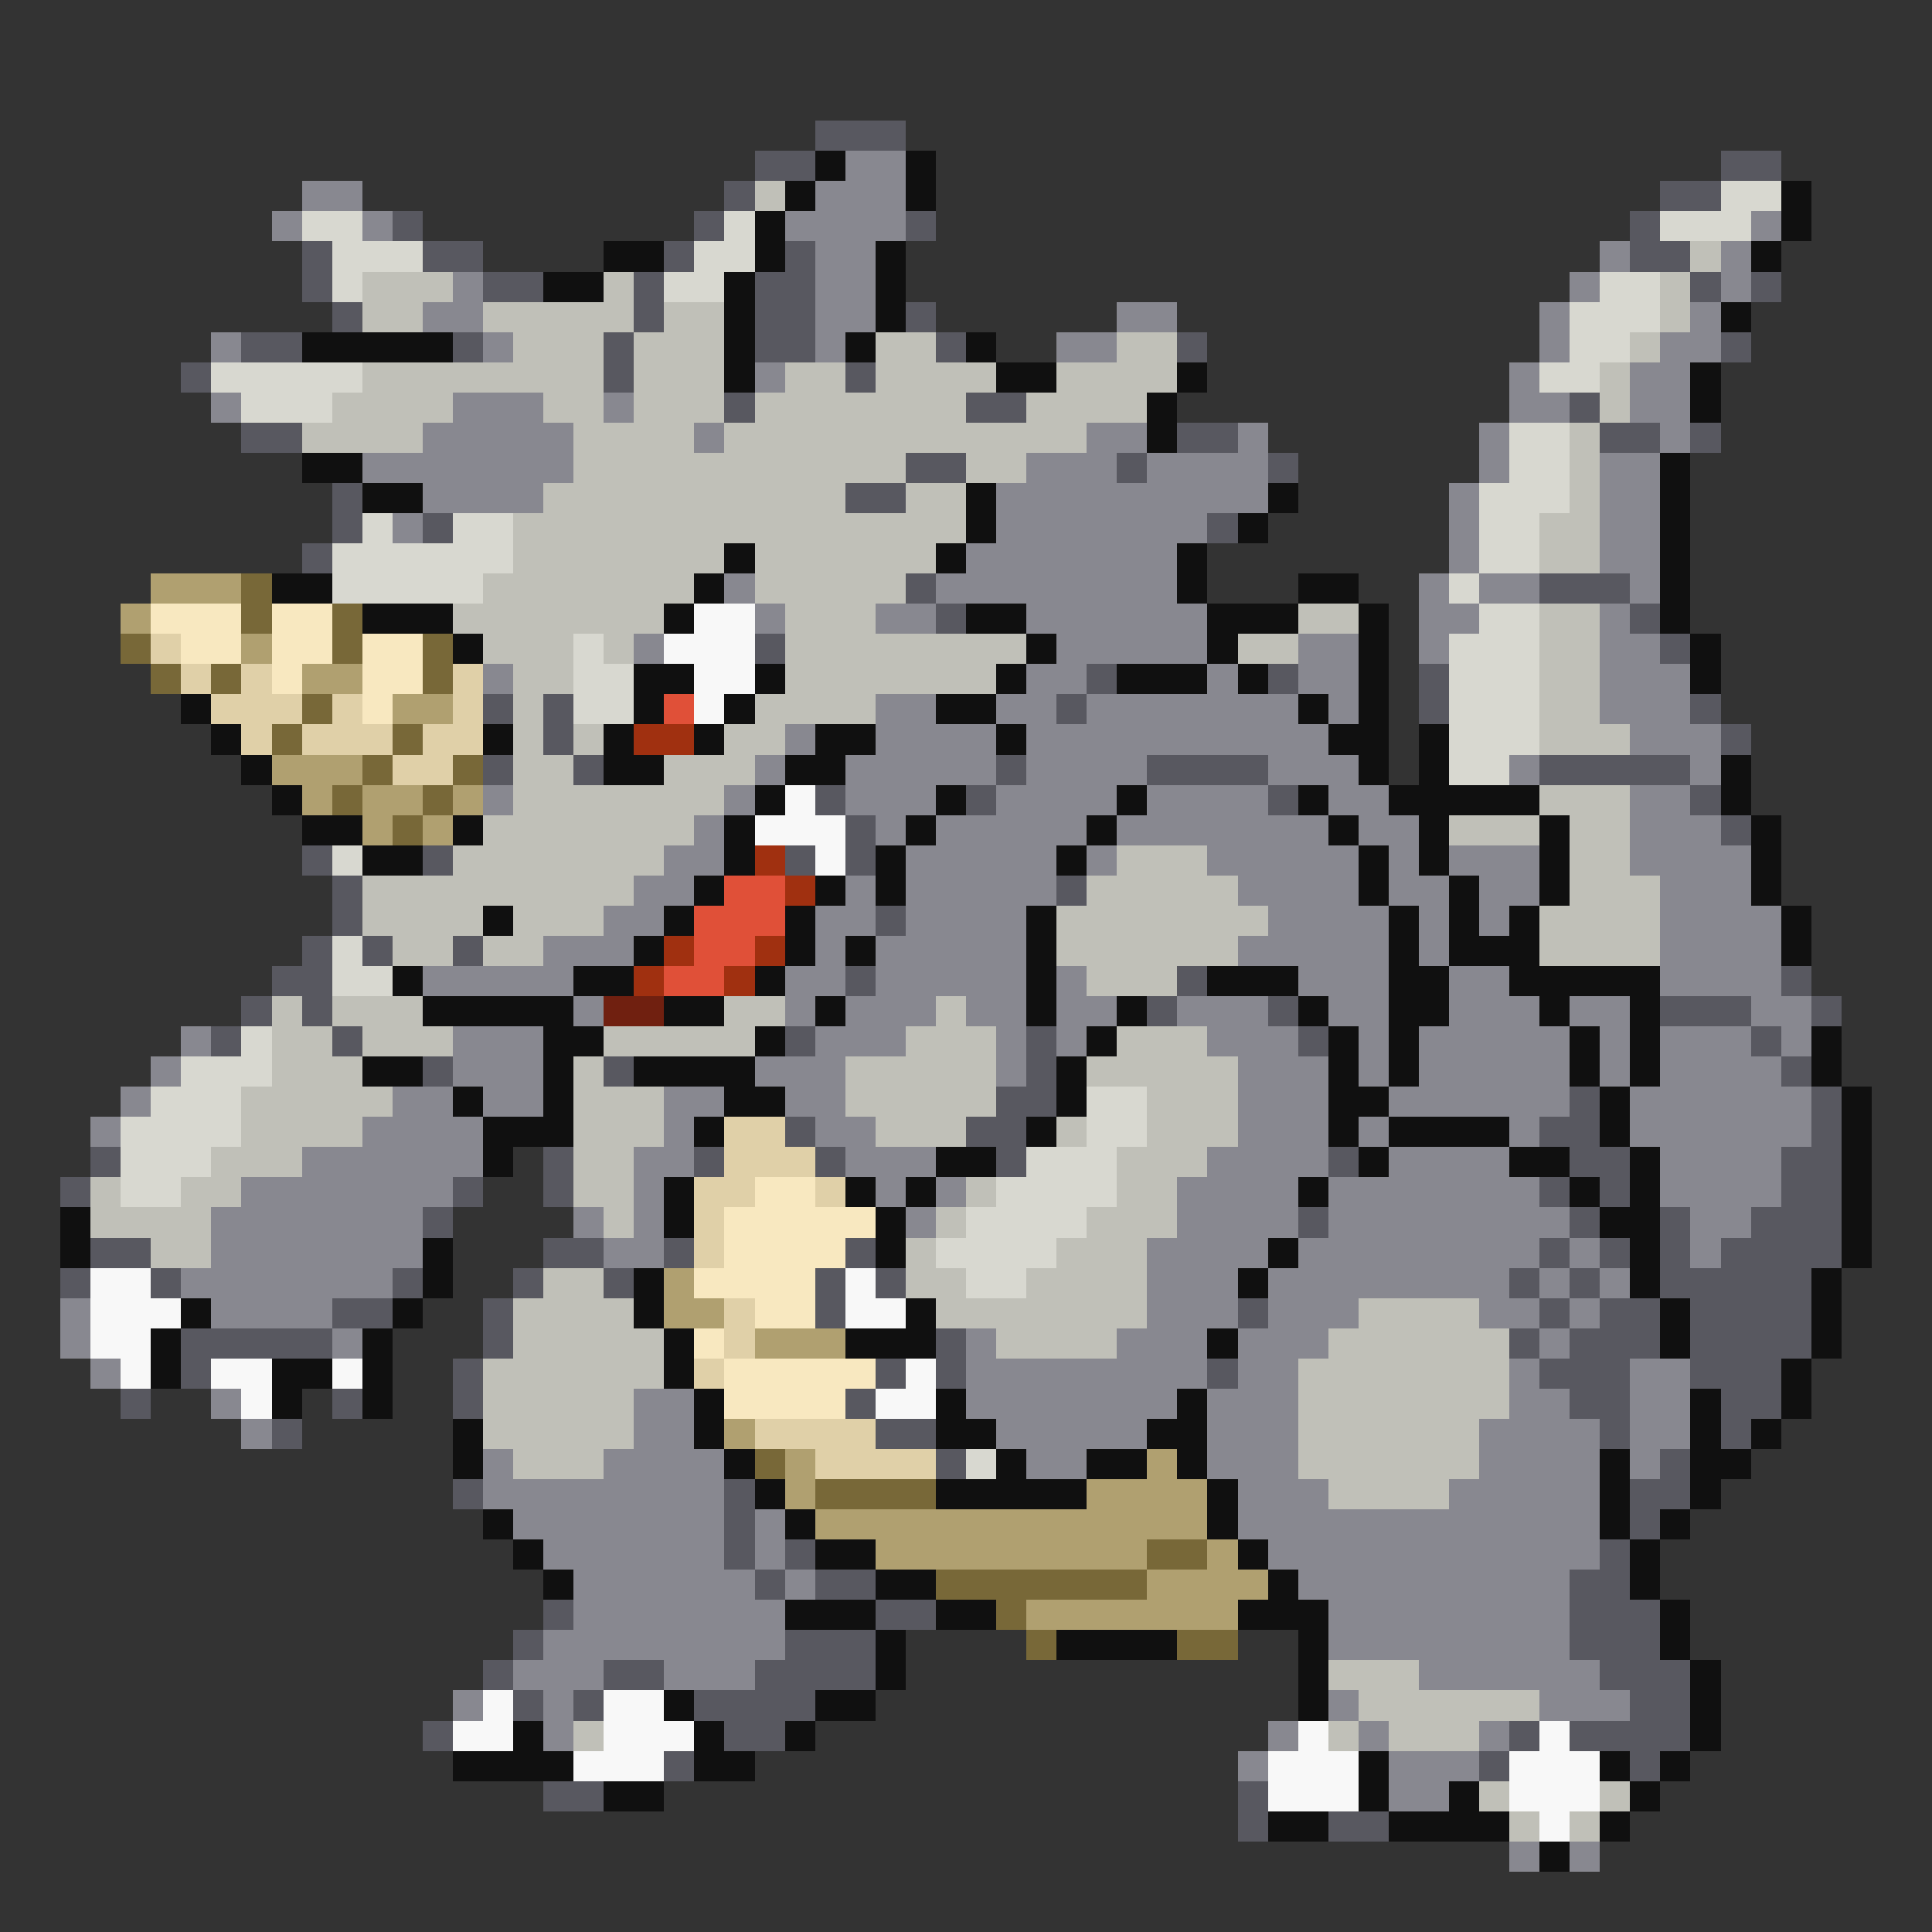 <svg xmlns="http://www.w3.org/2000/svg" viewBox="0 -0.5 64 64" shape-rendering="crispEdges">
<rect x="0" y="-0.5" width="64" height="64" fill="#333333" stroke="none"/>
<path stroke="#585860" d="M27 4h3M25 5h2M57 5h2M24 6h1M55 6h2M13 7h1M23 7h1M30 7h1M54 7h1M10 8h1M14 8h2M22 8h1M26 8h1M54 8h2M10 9h1M16 9h2M21 9h1M25 9h2M56 9h1M58 9h1M11 10h1M21 10h1M25 10h2M30 10h1M8 11h2M15 11h1M20 11h1M25 11h2M31 11h1M39 11h1M57 11h1M6 12h1M20 12h1M28 12h1M24 13h1M32 13h2M52 13h1M8 14h2M39 14h2M53 14h2M56 14h1M30 15h2M37 15h1M42 15h1M11 16h1M28 16h2M11 17h1M14 17h1M40 17h1M10 18h1M30 19h1M51 19h3M31 20h1M54 20h1M25 21h1M55 21h1M36 22h1M42 22h1M47 22h1M16 23h1M18 23h1M35 23h1M47 23h1M56 23h1M18 24h1M57 24h1M16 25h1M19 25h1M33 25h1M38 25h4M51 25h5M27 26h1M32 26h1M42 26h1M56 26h1M28 27h1M57 27h1M10 28h1M14 28h1M26 28h1M28 28h1M11 29h1M35 29h1M11 30h1M29 30h1M10 31h1M12 31h1M15 31h1M9 32h2M28 32h1M39 32h1M59 32h1M8 33h1M10 33h1M38 33h1M42 33h1M55 33h3M60 33h1M7 34h1M11 34h1M26 34h1M34 34h1M43 34h1M58 34h1M14 35h1M20 35h1M34 35h1M59 35h1M33 36h2M52 36h1M60 36h1M26 37h1M32 37h2M51 37h2M60 37h1M3 38h1M18 38h1M23 38h1M27 38h1M33 38h1M44 38h1M52 38h2M59 38h2M2 39h1M15 39h1M18 39h1M51 39h1M53 39h1M59 39h2M14 40h1M43 40h1M52 40h1M55 40h1M58 40h3M3 41h2M18 41h2M22 41h1M28 41h1M51 41h1M53 41h1M55 41h1M57 41h4M2 42h1M5 42h1M13 42h1M17 42h1M20 42h1M27 42h1M29 42h1M50 42h1M52 42h1M55 42h5M11 43h2M16 43h1M27 43h1M41 43h1M51 43h1M53 43h2M56 43h4M6 44h5M16 44h1M31 44h1M50 44h1M52 44h3M56 44h4M6 45h1M15 45h1M29 45h1M31 45h1M40 45h1M51 45h3M56 45h3M4 46h1M11 46h1M15 46h1M28 46h1M52 46h2M57 46h2M9 47h1M29 47h2M53 47h1M57 47h1M31 48h1M55 48h1M15 49h1M24 49h1M54 49h2M24 50h1M54 50h1M24 51h1M26 51h1M53 51h1M25 52h1M27 52h2M52 52h2M18 53h1M29 53h2M52 53h3M17 54h1M26 54h3M52 54h3M16 55h1M20 55h2M25 55h4M53 55h3M17 56h1M19 56h1M23 56h4M54 56h2M14 57h1M24 57h2M50 57h1M52 57h4M22 58h1M49 58h1M54 58h1M18 59h2M41 59h1M41 60h1M44 60h2" />
<path stroke="#101010" d="M27 5h1M30 5h1M26 6h1M30 6h1M59 6h1M25 7h1M59 7h1M20 8h2M25 8h1M29 8h1M58 8h1M18 9h2M24 9h1M29 9h1M24 10h1M29 10h1M57 10h1M10 11h5M24 11h1M28 11h1M32 11h1M24 12h1M33 12h2M39 12h1M56 12h1M38 13h1M56 13h1M38 14h1M10 15h2M55 15h1M12 16h2M32 16h1M42 16h1M55 16h1M32 17h1M41 17h1M55 17h1M24 18h1M31 18h1M39 18h1M55 18h1M9 19h2M23 19h1M39 19h1M43 19h2M55 19h1M12 20h3M22 20h1M32 20h2M40 20h3M45 20h1M55 20h1M15 21h1M34 21h1M40 21h1M45 21h1M56 21h1M21 22h2M25 22h1M33 22h1M37 22h3M41 22h1M45 22h1M56 22h1M6 23h1M21 23h1M24 23h1M31 23h2M43 23h1M45 23h1M7 24h1M16 24h1M20 24h1M23 24h1M27 24h2M33 24h1M44 24h2M47 24h1M8 25h1M20 25h2M26 25h2M45 25h1M47 25h1M57 25h1M9 26h1M25 26h1M31 26h1M37 26h1M43 26h1M46 26h5M57 26h1M10 27h2M15 27h1M24 27h1M30 27h1M36 27h1M44 27h1M47 27h1M51 27h1M58 27h1M12 28h2M24 28h1M29 28h1M35 28h1M45 28h1M47 28h1M51 28h1M58 28h1M23 29h1M27 29h1M29 29h1M45 29h1M48 29h1M51 29h1M58 29h1M16 30h1M22 30h1M26 30h1M34 30h1M46 30h1M48 30h1M50 30h1M59 30h1M21 31h1M26 31h1M28 31h1M34 31h1M46 31h1M48 31h3M59 31h1M13 32h1M19 32h2M25 32h1M34 32h1M40 32h3M46 32h2M50 32h5M14 33h5M22 33h2M27 33h1M34 33h1M37 33h1M43 33h1M46 33h2M51 33h1M54 33h1M18 34h2M25 34h1M36 34h1M44 34h1M46 34h1M52 34h1M54 34h1M60 34h1M12 35h2M18 35h1M21 35h4M35 35h1M44 35h1M46 35h1M52 35h1M54 35h1M60 35h1M15 36h1M18 36h1M24 36h2M35 36h1M44 36h2M53 36h1M61 36h1M16 37h3M23 37h1M34 37h1M44 37h1M46 37h4M53 37h1M61 37h1M16 38h1M31 38h2M45 38h1M50 38h2M54 38h1M61 38h1M22 39h1M28 39h1M30 39h1M43 39h1M52 39h1M54 39h1M61 39h1M2 40h1M22 40h1M29 40h1M53 40h2M61 40h1M2 41h1M14 41h1M29 41h1M42 41h1M54 41h1M61 41h1M14 42h1M21 42h1M41 42h1M54 42h1M60 42h1M6 43h1M13 43h1M21 43h1M30 43h1M55 43h1M60 43h1M5 44h1M12 44h1M22 44h1M28 44h3M40 44h1M55 44h1M60 44h1M5 45h1M9 45h2M12 45h1M22 45h1M59 45h1M9 46h1M12 46h1M23 46h1M31 46h1M39 46h1M56 46h1M59 46h1M15 47h1M23 47h1M31 47h2M38 47h2M56 47h1M58 47h1M15 48h1M24 48h1M33 48h1M36 48h2M39 48h1M53 48h1M56 48h2M25 49h1M31 49h5M40 49h1M53 49h1M56 49h1M16 50h1M26 50h1M40 50h1M53 50h1M55 50h1M17 51h1M27 51h2M41 51h1M54 51h1M18 52h1M29 52h2M42 52h1M54 52h1M26 53h3M31 53h2M41 53h3M55 53h1M29 54h1M35 54h4M43 54h1M55 54h1M29 55h1M43 55h1M56 55h1M22 56h1M27 56h2M43 56h1M56 56h1M17 57h1M23 57h1M26 57h1M56 57h1M15 58h4M23 58h2M45 58h1M53 58h1M55 58h1M20 59h2M45 59h1M48 59h1M54 59h1M42 60h2M46 60h4M53 60h1M51 61h1" />
<path stroke="#888890" d="M28 5h2M10 6h2M27 6h3M9 7h1M12 7h1M26 7h4M58 7h1M27 8h2M53 8h1M57 8h1M15 9h1M27 9h2M52 9h1M57 9h1M14 10h2M27 10h2M37 10h2M51 10h1M56 10h1M7 11h1M16 11h1M27 11h1M35 11h2M51 11h1M55 11h2M25 12h1M50 12h1M54 12h2M7 13h1M15 13h3M20 13h1M50 13h2M54 13h2M14 14h5M23 14h1M36 14h2M41 14h1M49 14h1M55 14h1M12 15h7M34 15h3M38 15h4M49 15h1M53 15h2M14 16h4M33 16h9M48 16h1M53 16h2M13 17h1M33 17h7M48 17h1M53 17h2M32 18h7M48 18h1M53 18h2M24 19h1M31 19h8M47 19h1M49 19h2M54 19h1M25 20h1M29 20h2M34 20h6M47 20h2M53 20h1M21 21h1M35 21h5M43 21h2M47 21h1M53 21h2M16 22h1M34 22h2M40 22h1M43 22h2M53 22h3M29 23h2M33 23h2M36 23h7M44 23h1M53 23h3M26 24h1M29 24h4M34 24h10M54 24h3M25 25h1M28 25h5M34 25h4M42 25h3M50 25h1M56 25h1M16 26h1M24 26h1M28 26h3M33 26h4M38 26h4M44 26h2M54 26h2M23 27h1M29 27h1M31 27h5M37 27h7M45 27h2M54 27h3M22 28h2M30 28h5M36 28h1M40 28h5M46 28h1M48 28h3M54 28h4M21 29h2M28 29h1M30 29h5M41 29h4M46 29h2M49 29h2M55 29h3M20 30h2M27 30h2M30 30h4M42 30h4M47 30h1M49 30h1M55 30h4M18 31h3M27 31h1M29 31h5M41 31h5M47 31h1M55 31h4M14 32h5M26 32h2M29 32h5M35 32h1M43 32h3M48 32h2M55 32h4M19 33h1M26 33h1M28 33h3M32 33h2M35 33h2M39 33h3M44 33h2M48 33h3M52 33h2M58 33h2M6 34h1M15 34h3M27 34h3M33 34h1M35 34h1M40 34h3M45 34h1M47 34h5M53 34h1M55 34h3M59 34h1M5 35h1M15 35h3M25 35h3M33 35h1M41 35h3M45 35h1M47 35h5M53 35h1M55 35h4M4 36h1M13 36h2M16 36h2M22 36h2M26 36h2M41 36h3M46 36h6M54 36h6M3 37h1M12 37h4M22 37h1M27 37h2M41 37h3M45 37h1M50 37h1M54 37h6M10 38h6M21 38h2M28 38h3M40 38h4M46 38h4M55 38h4M8 39h7M21 39h1M29 39h1M31 39h1M39 39h4M44 39h7M55 39h4M7 40h7M19 40h1M21 40h1M30 40h1M39 40h4M44 40h8M56 40h2M7 41h7M20 41h2M38 41h4M43 41h8M52 41h1M56 41h1M6 42h7M38 42h3M42 42h8M51 42h1M53 42h1M2 43h1M7 43h4M38 43h3M42 43h3M49 43h2M52 43h1M2 44h1M11 44h1M32 44h1M37 44h3M41 44h3M51 44h1M3 45h1M32 45h8M41 45h2M50 45h1M54 45h2M7 46h1M21 46h2M32 46h7M40 46h3M50 46h2M54 46h2M8 47h1M21 47h2M33 47h5M40 47h3M49 47h4M54 47h2M16 48h1M20 48h4M34 48h2M40 48h3M49 48h4M54 48h1M16 49h8M41 49h3M48 49h5M17 50h7M25 50h1M41 50h12M18 51h6M25 51h1M42 51h11M19 52h6M26 52h1M43 52h9M19 53h7M44 53h8M18 54h8M44 54h8M17 55h3M22 55h3M47 55h6M15 56h1M18 56h1M44 56h1M51 56h3M18 57h1M42 57h1M45 57h1M49 57h1M41 58h1M46 58h3M46 59h2M50 61h1M52 61h1" />
<path stroke="#c0c0b8" d="M25 6h1M56 8h1M12 9h3M20 9h1M55 9h1M12 10h2M16 10h5M22 10h2M55 10h1M17 11h3M21 11h3M29 11h2M37 11h2M54 11h1M12 12h8M21 12h3M26 12h2M29 12h4M35 12h4M53 12h1M11 13h4M18 13h2M21 13h3M25 13h7M34 13h4M53 13h1M10 14h4M19 14h4M24 14h12M52 14h1M19 15h11M32 15h2M52 15h1M18 16h10M30 16h2M52 16h1M17 17h15M51 17h2M17 18h7M25 18h6M51 18h2M16 19h7M25 19h5M15 20h7M26 20h3M43 20h2M51 20h2M16 21h3M20 21h1M26 21h8M41 21h2M51 21h2M17 22h2M26 22h7M51 22h2M17 23h1M25 23h4M51 23h2M17 24h1M19 24h1M24 24h2M51 24h3M17 25h2M22 25h3M17 26h7M51 26h3M16 27h7M48 27h3M52 27h2M15 28h7M37 28h3M52 28h2M12 29h9M36 29h5M52 29h3M12 30h4M17 30h3M35 30h7M51 30h4M13 31h2M16 31h2M35 31h6M51 31h4M36 32h3M9 33h1M11 33h3M24 33h2M31 33h1M9 34h2M12 34h3M20 34h5M30 34h3M37 34h3M9 35h3M19 35h1M28 35h5M36 35h5M8 36h5M19 36h3M28 36h5M38 36h3M8 37h4M19 37h3M29 37h3M35 37h1M38 37h3M7 38h3M19 38h2M37 38h3M3 39h1M6 39h2M19 39h2M32 39h1M37 39h2M3 40h4M20 40h1M31 40h1M36 40h3M5 41h2M30 41h1M35 41h3M18 42h2M30 42h2M34 42h4M17 43h4M31 43h7M45 43h4M17 44h5M33 44h4M44 44h6M16 45h6M43 45h7M16 46h5M43 46h7M16 47h5M43 47h6M17 48h3M43 48h6M44 49h4M44 55h3M45 56h6M19 57h1M44 57h1M46 57h3M49 59h1M53 59h1M50 60h1M52 60h1" />
<path stroke="#d8d8d0" d="M57 6h2M10 7h2M24 7h1M55 7h3M11 8h3M23 8h2M11 9h1M22 9h2M53 9h2M52 10h3M52 11h2M7 12h5M51 12h2M8 13h3M50 14h2M50 15h2M49 16h3M12 17h1M15 17h2M49 17h2M11 18h6M49 18h2M11 19h5M48 19h1M49 20h2M19 21h1M48 21h3M19 22h2M48 22h3M19 23h2M48 23h3M48 24h3M48 25h2M11 28h1M11 31h1M11 32h2M8 34h1M6 35h3M5 36h3M36 36h2M4 37h4M36 37h2M4 38h3M34 38h3M4 39h2M33 39h4M32 40h4M31 41h4M32 42h2M32 48h1" />
<path stroke="#b0a070" d="M5 19h3M4 20h1M8 21h1M10 22h2M13 23h2M9 25h3M10 26h1M12 26h2M15 26h1M12 27h1M14 27h1M22 42h1M22 43h2M25 44h3M24 47h1M26 48h1M38 48h1M26 49h1M36 49h4M27 50h13M29 51h9M40 51h1M38 52h4M34 53h7" />
<path stroke="#786838" d="M8 19h1M8 20h1M11 20h1M4 21h1M11 21h1M14 21h1M5 22h1M7 22h1M14 22h1M10 23h1M9 24h1M13 24h1M12 25h1M15 25h1M11 26h1M14 26h1M13 27h1M25 48h1M27 49h4M38 51h2M31 52h7M33 53h1M34 54h1M39 54h2" />
<path stroke="#f8e8c0" d="M5 20h3M9 20h2M6 21h2M9 21h2M12 21h2M9 22h1M12 22h2M12 23h1M25 39h2M24 40h5M24 41h4M23 42h4M25 43h2M23 44h1M24 45h5M24 46h4" />
<path stroke="#f8f8f8" d="M23 20h2M22 21h3M23 22h2M23 23h1M26 26h1M25 27h3M27 28h1M3 42h2M28 42h1M3 43h3M28 43h2M3 44h2M4 45h1M7 45h2M11 45h1M30 45h1M8 46h1M29 46h2M16 56h1M20 56h2M15 57h2M20 57h3M43 57h1M51 57h1M19 58h3M42 58h3M50 58h3M42 59h3M50 59h3M51 60h1" />
<path stroke="#e0d0a8" d="M5 21h1M6 22h1M8 22h1M15 22h1M7 23h3M11 23h1M15 23h1M8 24h1M10 24h3M14 24h2M13 25h2M24 37h2M24 38h3M23 39h2M27 39h1M23 40h1M23 41h1M24 43h1M24 44h1M23 45h1M25 47h4M27 48h4" />
<path stroke="#e05038" d="M22 23h1M24 29h2M23 30h3M23 31h2M22 32h2" />
<path stroke="#a03010" d="M21 24h2M25 28h1M26 29h1M22 31h1M25 31h1M21 32h1M24 32h1" />
<path stroke="#702010" d="M20 33h2" />
</svg>